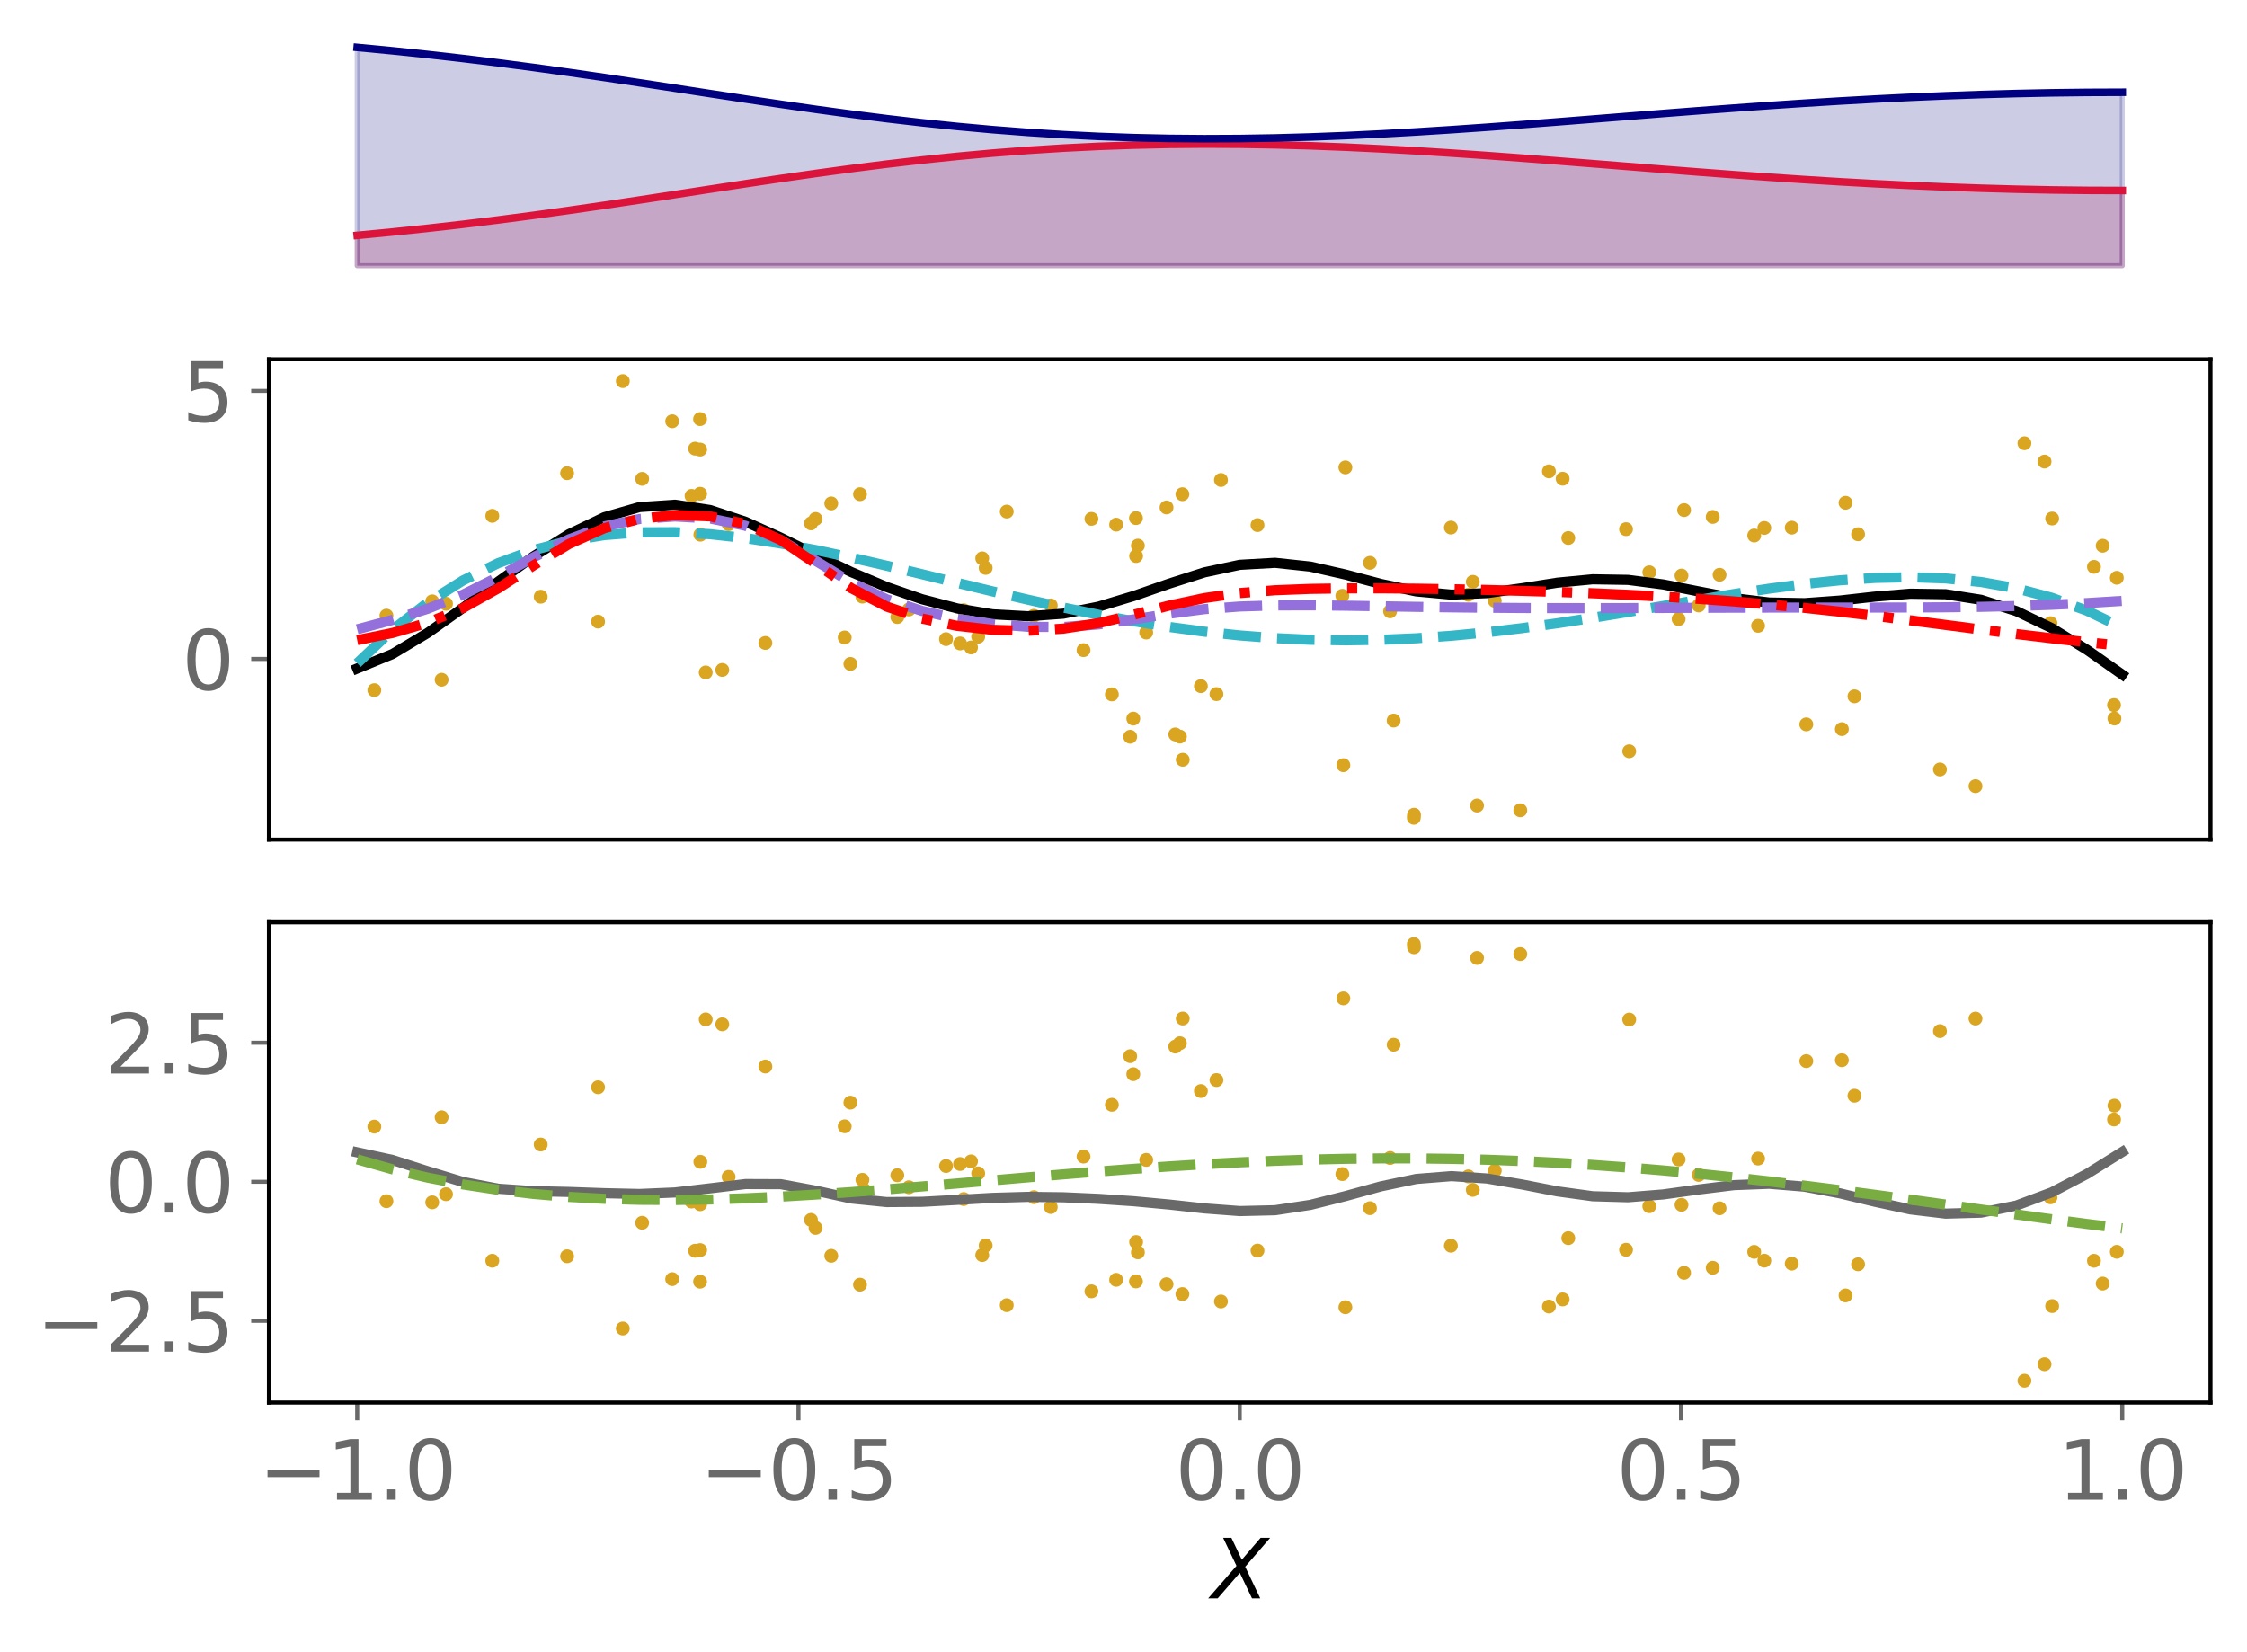 <?xml version="1.0" encoding="utf-8" standalone="no"?>
<!DOCTYPE svg PUBLIC "-//W3C//DTD SVG 1.1//EN"
  "http://www.w3.org/Graphics/SVG/1.1/DTD/svg11.dtd">
<svg xmlns:xlink="http://www.w3.org/1999/xlink" width="443.262pt" height="325.85pt" viewBox="0 0 443.262 325.85" xmlns="http://www.w3.org/2000/svg" version="1.1">
 <defs>
  <style type="text/css">*{stroke-linejoin: round; stroke-linecap: butt}</style>
 </defs>
 <g id="figure_1">
  <g id="patch_1">
   <path d="M 0 325.85 
L 443.262 325.85 
L 443.262 0 
L 0 0 
z
" style="fill: #ffffff"/>
  </g>
  <g id="axes_1">
   <g id="patch_2">
    <path d="M 53.053 54.576 
L 436.062 54.576 
L 436.062 7.2 
L 53.053 7.2 
z
" style="fill: #ffffff"/>
   </g>
   <g id="PolyCollection_1">
    <defs>
     <path id="m7edeaa9b14" d="M 70.462 -273.427 
L 70.462 -279.421 
L 77.426 -280.085 
L 84.39 -280.814 
L 91.353 -281.607 
L 98.317 -282.462 
L 105.281 -283.377 
L 112.245 -284.344 
L 119.209 -285.355 
L 126.173 -286.399 
L 133.136 -287.465 
L 140.1 -288.537 
L 147.064 -289.601 
L 154.028 -290.641 
L 160.992 -291.642 
L 167.956 -292.591 
L 174.919 -293.476 
L 181.883 -294.285 
L 188.847 -295.011 
L 195.811 -295.646 
L 202.775 -296.187 
L 209.738 -296.631 
L 216.702 -296.976 
L 223.666 -297.223 
L 230.63 -297.374 
L 237.594 -297.432 
L 244.558 -297.4 
L 251.521 -297.284 
L 258.485 -297.088 
L 265.449 -296.82 
L 272.413 -296.486 
L 279.377 -296.094 
L 286.34 -295.651 
L 293.304 -295.168 
L 300.268 -294.653 
L 307.232 -294.115 
L 314.196 -293.563 
L 321.159 -293.006 
L 328.123 -292.452 
L 335.087 -291.911 
L 342.051 -291.388 
L 349.015 -290.89 
L 355.979 -290.424 
L 362.942 -289.994 
L 369.906 -289.606 
L 376.87 -289.261 
L 383.834 -288.964 
L 390.798 -288.717 
L 397.762 -288.523 
L 404.725 -288.382 
L 411.689 -288.298 
L 418.653 -288.271 
L 418.653 -273.427 
L 418.653 -273.427 
L 411.689 -273.427 
L 404.725 -273.427 
L 397.762 -273.427 
L 390.798 -273.427 
L 383.834 -273.427 
L 376.87 -273.427 
L 369.906 -273.427 
L 362.942 -273.427 
L 355.979 -273.427 
L 349.015 -273.427 
L 342.051 -273.427 
L 335.087 -273.427 
L 328.123 -273.427 
L 321.159 -273.427 
L 314.196 -273.427 
L 307.232 -273.427 
L 300.268 -273.427 
L 293.304 -273.427 
L 286.34 -273.427 
L 279.377 -273.427 
L 272.413 -273.427 
L 265.449 -273.427 
L 258.485 -273.427 
L 251.521 -273.427 
L 244.558 -273.427 
L 237.594 -273.427 
L 230.63 -273.427 
L 223.666 -273.427 
L 216.702 -273.427 
L 209.738 -273.427 
L 202.775 -273.427 
L 195.811 -273.427 
L 188.847 -273.427 
L 181.883 -273.427 
L 174.919 -273.427 
L 167.956 -273.427 
L 160.992 -273.427 
L 154.028 -273.427 
L 147.064 -273.427 
L 140.1 -273.427 
L 133.136 -273.427 
L 126.173 -273.427 
L 119.209 -273.427 
L 112.245 -273.427 
L 105.281 -273.427 
L 98.317 -273.427 
L 91.353 -273.427 
L 84.39 -273.427 
L 77.426 -273.427 
L 70.462 -273.427 
z
" style="stroke: #dc143c; stroke-opacity: 0.2"/>
    </defs>
    <g clip-path="url(#p9a7be1d0ad)">
     <use xlink:href="#m7edeaa9b14" x="0" y="325.85" style="fill: #dc143c; fill-opacity: 0.2; stroke: #dc143c; stroke-opacity: 0.2"/>
    </g>
   </g>
   <g id="PolyCollection_2">
    <defs>
     <path id="mcbeac813a5" d="M 70.462 -273.427 
L 70.462 -316.497 
L 77.426 -315.832 
L 84.39 -315.103 
L 91.353 -314.31 
L 98.317 -313.455 
L 105.281 -312.54 
L 112.245 -311.573 
L 119.209 -310.562 
L 126.173 -309.518 
L 133.136 -308.452 
L 140.1 -307.38 
L 147.064 -306.317 
L 154.028 -305.277 
L 160.992 -304.275 
L 167.956 -303.326 
L 174.919 -302.441 
L 181.883 -301.632 
L 188.847 -300.906 
L 195.811 -300.271 
L 202.775 -299.73 
L 209.738 -299.287 
L 216.702 -298.941 
L 223.666 -298.694 
L 230.63 -298.543 
L 237.594 -298.485 
L 244.558 -298.517 
L 251.521 -298.633 
L 258.485 -298.829 
L 265.449 -299.097 
L 272.413 -299.431 
L 279.377 -299.824 
L 286.34 -300.266 
L 293.304 -300.749 
L 300.268 -301.264 
L 307.232 -301.802 
L 314.196 -302.354 
L 321.159 -302.911 
L 328.123 -303.465 
L 335.087 -304.007 
L 342.051 -304.529 
L 349.015 -305.027 
L 355.979 -305.493 
L 362.942 -305.923 
L 369.906 -306.311 
L 376.87 -306.656 
L 383.834 -306.953 
L 390.798 -307.2 
L 397.762 -307.394 
L 404.725 -307.535 
L 411.689 -307.619 
L 418.653 -307.647 
L 418.653 -273.427 
L 418.653 -273.427 
L 411.689 -273.427 
L 404.725 -273.427 
L 397.762 -273.427 
L 390.798 -273.427 
L 383.834 -273.427 
L 376.87 -273.427 
L 369.906 -273.427 
L 362.942 -273.427 
L 355.979 -273.427 
L 349.015 -273.427 
L 342.051 -273.427 
L 335.087 -273.427 
L 328.123 -273.427 
L 321.159 -273.427 
L 314.196 -273.427 
L 307.232 -273.427 
L 300.268 -273.427 
L 293.304 -273.427 
L 286.34 -273.427 
L 279.377 -273.427 
L 272.413 -273.427 
L 265.449 -273.427 
L 258.485 -273.427 
L 251.521 -273.427 
L 244.558 -273.427 
L 237.594 -273.427 
L 230.63 -273.427 
L 223.666 -273.427 
L 216.702 -273.427 
L 209.738 -273.427 
L 202.775 -273.427 
L 195.811 -273.427 
L 188.847 -273.427 
L 181.883 -273.427 
L 174.919 -273.427 
L 167.956 -273.427 
L 160.992 -273.427 
L 154.028 -273.427 
L 147.064 -273.427 
L 140.1 -273.427 
L 133.136 -273.427 
L 126.173 -273.427 
L 119.209 -273.427 
L 112.245 -273.427 
L 105.281 -273.427 
L 98.317 -273.427 
L 91.353 -273.427 
L 84.39 -273.427 
L 77.426 -273.427 
L 70.462 -273.427 
z
" style="stroke: #000080; stroke-opacity: 0.2"/>
    </defs>
    <g clip-path="url(#p9a7be1d0ad)">
     <use xlink:href="#mcbeac813a5" x="0" y="325.85" style="fill: #000080; fill-opacity: 0.2; stroke: #000080; stroke-opacity: 0.2"/>
    </g>
   </g>
   <g id="matplotlib.axis_1"/>
   <g id="matplotlib.axis_2"/>
   <g id="line2d_1">
    <path d="M 70.462 46.429 
L 77.426 45.765 
L 84.39 45.036 
L 91.353 44.243 
L 98.317 43.388 
L 105.281 42.473 
L 112.245 41.506 
L 119.209 40.495 
L 126.173 39.451 
L 133.136 38.385 
L 140.1 37.313 
L 147.064 36.249 
L 154.028 35.209 
L 160.992 34.208 
L 167.956 33.259 
L 174.919 32.374 
L 181.883 31.565 
L 188.847 30.839 
L 195.811 30.204 
L 202.775 29.663 
L 209.738 29.219 
L 216.702 28.874 
L 223.666 28.627 
L 230.63 28.476 
L 237.594 28.418 
L 244.558 28.45 
L 251.521 28.566 
L 258.485 28.762 
L 265.449 29.03 
L 272.413 29.364 
L 279.377 29.756 
L 286.34 30.199 
L 293.304 30.682 
L 300.268 31.197 
L 307.232 31.735 
L 314.196 32.287 
L 321.159 32.844 
L 328.123 33.398 
L 335.087 33.939 
L 342.051 34.462 
L 349.015 34.96 
L 355.979 35.426 
L 362.942 35.856 
L 369.906 36.244 
L 376.87 36.589 
L 383.834 36.886 
L 390.798 37.133 
L 397.762 37.327 
L 404.725 37.468 
L 411.689 37.552 
L 418.653 37.579 
" clip-path="url(#p9a7be1d0ad)" style="fill: none; stroke: #dc143c; stroke-width: 1.5; stroke-linecap: square"/>
   </g>
   <g id="line2d_2">
    <path d="M 70.462 9.353 
L 77.426 10.018 
L 84.39 10.747 
L 91.353 11.54 
L 98.317 12.395 
L 105.281 13.31 
L 112.245 14.277 
L 119.209 15.288 
L 126.173 16.332 
L 133.136 17.398 
L 140.1 18.47 
L 147.064 19.533 
L 154.028 20.573 
L 160.992 21.575 
L 167.956 22.524 
L 174.919 23.409 
L 181.883 24.218 
L 188.847 24.944 
L 195.811 25.579 
L 202.775 26.12 
L 209.738 26.563 
L 216.702 26.909 
L 223.666 27.156 
L 230.63 27.307 
L 237.594 27.365 
L 244.558 27.333 
L 251.521 27.217 
L 258.485 27.021 
L 265.449 26.753 
L 272.413 26.419 
L 279.377 26.026 
L 286.34 25.584 
L 293.304 25.101 
L 300.268 24.586 
L 307.232 24.048 
L 314.196 23.496 
L 321.159 22.939 
L 328.123 22.385 
L 335.087 21.843 
L 342.051 21.321 
L 349.015 20.823 
L 355.979 20.357 
L 362.942 19.927 
L 369.906 19.539 
L 376.87 19.194 
L 383.834 18.897 
L 390.798 18.65 
L 397.762 18.456 
L 404.725 18.315 
L 411.689 18.231 
L 418.653 18.203 
" clip-path="url(#p9a7be1d0ad)" style="fill: none; stroke: #000080; stroke-width: 1.5; stroke-linecap: square"/>
   </g>
  </g>
  <g id="axes_2">
   <g id="patch_3">
    <path d="M 53.053 165.628 
L 436.062 165.628 
L 436.062 70.876 
L 53.053 70.876 
z
" style="fill: #ffffff"/>
   </g>
   <g id="PathCollection_1">
    <defs>
     <path id="m753470f185" d="M 0 0.866 
C 0.23 0.866 0.45 0.775 0.612 0.612 
C 0.775 0.45 0.866 0.23 0.866 0 
C 0.866 -0.23 0.775 -0.45 0.612 -0.612 
C 0.45 -0.775 0.23 -0.866 0 -0.866 
C -0.23 -0.866 -0.45 -0.775 -0.612 -0.612 
C -0.775 -0.45 -0.866 -0.23 -0.866 0 
C -0.866 0.23 -0.775 0.45 -0.612 0.612 
C -0.45 0.775 -0.23 0.866 0 0.866 
z
" style="stroke: #daa520"/>
    </defs>
    <g clip-path="url(#pb8976c49e9)">
     <use xlink:href="#m753470f185" x="166.633" y="125.748" style="fill: #daa520; stroke: #daa520"/>
     <use xlink:href="#m753470f185" x="193.764" y="110.142" style="fill: #daa520; stroke: #daa520"/>
     <use xlink:href="#m753470f185" x="231.839" y="144.874" style="fill: #daa520; stroke: #daa520"/>
     <use xlink:href="#m753470f185" x="403.326" y="91.057" style="fill: #daa520; stroke: #daa520"/>
     <use xlink:href="#m753470f185" x="223.562" y="141.75" style="fill: #daa520; stroke: #daa520"/>
     <use xlink:href="#m753470f185" x="97.111" y="101.76" style="fill: #daa520; stroke: #daa520"/>
     <use xlink:href="#m753470f185" x="363.34" y="143.832" style="fill: #daa520; stroke: #daa520"/>
     <use xlink:href="#m753470f185" x="265.399" y="92.203" style="fill: #daa520; stroke: #daa520"/>
     <use xlink:href="#m753470f185" x="233.247" y="97.494" style="fill: #daa520; stroke: #daa520"/>
     <use xlink:href="#m753470f185" x="308.259" y="94.438" style="fill: #daa520; stroke: #daa520"/>
     <use xlink:href="#m753470f185" x="224.469" y="107.636" style="fill: #daa520; stroke: #daa520"/>
     <use xlink:href="#m753470f185" x="417.113" y="141.732" style="fill: #daa520; stroke: #daa520"/>
     <use xlink:href="#m753470f185" x="203.939" y="121.477" style="fill: #daa520; stroke: #daa520"/>
     <use xlink:href="#m753470f185" x="232.753" y="145.305" style="fill: #daa520; stroke: #daa520"/>
     <use xlink:href="#m753470f185" x="194.442" y="112.031" style="fill: #daa520; stroke: #daa520"/>
     <use xlink:href="#m753470f185" x="305.553" y="92.988" style="fill: #daa520; stroke: #daa520"/>
     <use xlink:href="#m753470f185" x="331.704" y="113.538" style="fill: #daa520; stroke: #daa520"/>
     <use xlink:href="#m753470f185" x="106.663" y="117.711" style="fill: #daa520; stroke: #daa520"/>
     <use xlink:href="#m753470f185" x="389.702" y="155.082" style="fill: #daa520; stroke: #daa520"/>
     <use xlink:href="#m753470f185" x="87.981" y="119.105" style="fill: #daa520; stroke: #daa520"/>
     <use xlink:href="#m753470f185" x="167.754" y="130.968" style="fill: #daa520; stroke: #daa520"/>
     <use xlink:href="#m753470f185" x="207.286" y="119.428" style="fill: #daa520; stroke: #daa520"/>
     <use xlink:href="#m753470f185" x="299.906" y="159.843" style="fill: #daa520; stroke: #daa520"/>
     <use xlink:href="#m753470f185" x="348.041" y="104.148" style="fill: #daa520; stroke: #daa520"/>
     <use xlink:href="#m753470f185" x="404.827" y="102.289" style="fill: #daa520; stroke: #daa520"/>
     <use xlink:href="#m753470f185" x="85.261" y="118.619" style="fill: #daa520; stroke: #daa520"/>
     <use xlink:href="#m753470f185" x="213.744" y="128.252" style="fill: #daa520; stroke: #daa520"/>
     <use xlink:href="#m753470f185" x="265" y="150.945" style="fill: #daa520; stroke: #daa520"/>
     <use xlink:href="#m753470f185" x="264.801" y="117.529" style="fill: #daa520; stroke: #daa520"/>
     <use xlink:href="#m753470f185" x="138.119" y="88.686" style="fill: #daa520; stroke: #daa520"/>
     <use xlink:href="#m753470f185" x="76.231" y="121.447" style="fill: #daa520; stroke: #daa520"/>
     <use xlink:href="#m753470f185" x="236.896" y="135.353" style="fill: #daa520; stroke: #daa520"/>
     <use xlink:href="#m753470f185" x="137.118" y="88.504" style="fill: #daa520; stroke: #daa520"/>
     <use xlink:href="#m753470f185" x="353.447" y="104.09" style="fill: #daa520; stroke: #daa520"/>
     <use xlink:href="#m753470f185" x="142.481" y="132.157" style="fill: #daa520; stroke: #daa520"/>
     <use xlink:href="#m753470f185" x="364.061" y="99.183" style="fill: #daa520; stroke: #daa520"/>
     <use xlink:href="#m753470f185" x="294.87" y="118.522" style="fill: #daa520; stroke: #daa520"/>
     <use xlink:href="#m753470f185" x="286.215" y="104.073" style="fill: #daa520; stroke: #daa520"/>
     <use xlink:href="#m753470f185" x="138.118" y="97.408" style="fill: #daa520; stroke: #daa520"/>
     <use xlink:href="#m753470f185" x="138.101" y="82.676" style="fill: #daa520; stroke: #daa520"/>
     <use xlink:href="#m753470f185" x="278.897" y="161.321" style="fill: #daa520; stroke: #daa520"/>
     <use xlink:href="#m753470f185" x="139.216" y="132.649" style="fill: #daa520; stroke: #daa520"/>
     <use xlink:href="#m753470f185" x="248.06" y="103.585" style="fill: #daa520; stroke: #daa520"/>
     <use xlink:href="#m753470f185" x="169.65" y="97.487" style="fill: #daa520; stroke: #daa520"/>
     <use xlink:href="#m753470f185" x="399.356" y="87.439" style="fill: #daa520; stroke: #daa520"/>
     <use xlink:href="#m753470f185" x="215.305" y="102.356" style="fill: #daa520; stroke: #daa520"/>
     <use xlink:href="#m753470f185" x="163.979" y="99.31" style="fill: #daa520; stroke: #daa520"/>
     <use xlink:href="#m753470f185" x="365.824" y="137.364" style="fill: #daa520; stroke: #daa520"/>
     <use xlink:href="#m753470f185" x="417.583" y="113.978" style="fill: #daa520; stroke: #daa520"/>
     <use xlink:href="#m753470f185" x="87.113" y="134.091" style="fill: #daa520; stroke: #daa520"/>
     <use xlink:href="#m753470f185" x="320.762" y="104.386" style="fill: #daa520; stroke: #daa520"/>
     <use xlink:href="#m753470f185" x="177.011" y="121.725" style="fill: #daa520; stroke: #daa520"/>
     <use xlink:href="#m753470f185" x="150.984" y="126.836" style="fill: #daa520; stroke: #daa520"/>
     <use xlink:href="#m753470f185" x="132.601" y="83.104" style="fill: #daa520; stroke: #daa520"/>
     <use xlink:href="#m753470f185" x="291.373" y="158.903" style="fill: #daa520; stroke: #daa520"/>
     <use xlink:href="#m753470f185" x="220.179" y="103.499" style="fill: #daa520; stroke: #daa520"/>
     <use xlink:href="#m753470f185" x="226.111" y="124.781" style="fill: #daa520; stroke: #daa520"/>
     <use xlink:href="#m753470f185" x="270.245" y="111.033" style="fill: #daa520; stroke: #daa520"/>
     <use xlink:href="#m753470f185" x="417.031" y="139.085" style="fill: #daa520; stroke: #daa520"/>
     <use xlink:href="#m753470f185" x="111.868" y="93.347" style="fill: #daa520; stroke: #daa520"/>
     <use xlink:href="#m753470f185" x="191.554" y="127.722" style="fill: #daa520; stroke: #daa520"/>
     <use xlink:href="#m753470f185" x="136.419" y="97.826" style="fill: #daa520; stroke: #daa520"/>
     <use xlink:href="#m753470f185" x="335.096" y="119.437" style="fill: #daa520; stroke: #daa520"/>
     <use xlink:href="#m753470f185" x="198.6" y="100.921" style="fill: #daa520; stroke: #daa520"/>
     <use xlink:href="#m753470f185" x="366.538" y="105.397" style="fill: #daa520; stroke: #daa520"/>
     <use xlink:href="#m753470f185" x="230.119" y="100.104" style="fill: #daa520; stroke: #daa520"/>
     <use xlink:href="#m753470f185" x="179.306" y="120.229" style="fill: #daa520; stroke: #daa520"/>
     <use xlink:href="#m753470f185" x="170.516" y="115.979" style="fill: #daa520; stroke: #daa520"/>
     <use xlink:href="#m753470f185" x="192.966" y="125.6" style="fill: #daa520; stroke: #daa520"/>
     <use xlink:href="#m753470f185" x="159.977" y="103.246" style="fill: #daa520; stroke: #daa520"/>
     <use xlink:href="#m753470f185" x="233.313" y="149.876" style="fill: #daa520; stroke: #daa520"/>
     <use xlink:href="#m753470f185" x="414.788" y="107.659" style="fill: #daa520; stroke: #daa520"/>
     <use xlink:href="#m753470f185" x="289.645" y="117.322" style="fill: #daa520; stroke: #daa520"/>
     <use xlink:href="#m753470f185" x="290.537" y="114.777" style="fill: #daa520; stroke: #daa520"/>
     <use xlink:href="#m753470f185" x="337.862" y="101.974" style="fill: #daa520; stroke: #daa520"/>
     <use xlink:href="#m753470f185" x="239.967" y="136.925" style="fill: #daa520; stroke: #daa520"/>
     <use xlink:href="#m753470f185" x="126.675" y="94.462" style="fill: #daa520; stroke: #daa520"/>
     <use xlink:href="#m753470f185" x="138.157" y="105.476" style="fill: #daa520; stroke: #daa520"/>
     <use xlink:href="#m753470f185" x="413.073" y="111.819" style="fill: #daa520; stroke: #daa520"/>
     <use xlink:href="#m753470f185" x="170.127" y="117.694" style="fill: #daa520; stroke: #daa520"/>
     <use xlink:href="#m753470f185" x="219.334" y="136.982" style="fill: #daa520; stroke: #daa520"/>
     <use xlink:href="#m753470f185" x="186.62" y="126.08" style="fill: #daa520; stroke: #daa520"/>
     <use xlink:href="#m753470f185" x="189.391" y="126.932" style="fill: #daa520; stroke: #daa520"/>
     <use xlink:href="#m753470f185" x="356.327" y="142.893" style="fill: #daa520; stroke: #daa520"/>
     <use xlink:href="#m753470f185" x="190.109" y="120.369" style="fill: #daa520; stroke: #daa520"/>
     <use xlink:href="#m753470f185" x="122.858" y="75.183" style="fill: #daa520; stroke: #daa520"/>
     <use xlink:href="#m753470f185" x="404.503" y="122.937" style="fill: #daa520; stroke: #daa520"/>
     <use xlink:href="#m753470f185" x="274.92" y="142.14" style="fill: #daa520; stroke: #daa520"/>
     <use xlink:href="#m753470f185" x="160.878" y="102.37" style="fill: #daa520; stroke: #daa520"/>
     <use xlink:href="#m753470f185" x="332.213" y="100.627" style="fill: #daa520; stroke: #daa520"/>
     <use xlink:href="#m753470f185" x="222.949" y="145.337" style="fill: #daa520; stroke: #daa520"/>
     <use xlink:href="#m753470f185" x="309.372" y="106.127" style="fill: #daa520; stroke: #daa520"/>
     <use xlink:href="#m753470f185" x="224.088" y="102.205" style="fill: #daa520; stroke: #daa520"/>
     <use xlink:href="#m753470f185" x="117.979" y="122.625" style="fill: #daa520; stroke: #daa520"/>
     <use xlink:href="#m753470f185" x="278.939" y="160.717" style="fill: #daa520; stroke: #daa520"/>
     <use xlink:href="#m753470f185" x="346.046" y="105.642" style="fill: #daa520; stroke: #daa520"/>
     <use xlink:href="#m753470f185" x="240.855" y="94.689" style="fill: #daa520; stroke: #daa520"/>
     <use xlink:href="#m753470f185" x="339.212" y="113.385" style="fill: #daa520; stroke: #daa520"/>
     <use xlink:href="#m753470f185" x="331.136" y="122.12" style="fill: #daa520; stroke: #daa520"/>
     <use xlink:href="#m753470f185" x="73.844" y="136.143" style="fill: #daa520; stroke: #daa520"/>
     <use xlink:href="#m753470f185" x="321.391" y="148.196" style="fill: #daa520; stroke: #daa520"/>
     <use xlink:href="#m753470f185" x="274.219" y="120.599" style="fill: #daa520; stroke: #daa520"/>
     <use xlink:href="#m753470f185" x="325.352" y="112.895" style="fill: #daa520; stroke: #daa520"/>
     <use xlink:href="#m753470f185" x="346.811" y="123.452" style="fill: #daa520; stroke: #daa520"/>
     <use xlink:href="#m753470f185" x="382.69" y="151.785" style="fill: #daa520; stroke: #daa520"/>
     <use xlink:href="#m753470f185" x="224.118" y="109.689" style="fill: #daa520; stroke: #daa520"/>
     <use xlink:href="#m753470f185" x="143.73" y="103.399" style="fill: #daa520; stroke: #daa520"/>
    </g>
   </g>
   <g id="matplotlib.axis_3"/>
   <g id="matplotlib.axis_4">
    <g id="ytick_1">
     <g id="line2d_3">
      <defs>
       <path id="m55b1f7bba5" d="M 0 0 
L -3.5 0 
" style="stroke: #696969; stroke-width: 0.8"/>
      </defs>
      <g>
       <use xlink:href="#m55b1f7bba5" x="53.053" y="129.99" style="fill: #696969; stroke: #696969; stroke-width: 0.8"/>
      </g>
     </g>
     <g id="text_1">
      <!-- 0 -->
      <g style="fill: #696969" transform="translate(35.873 136.069) scale(0.16 -0.16)">
       <defs>
        <path id="DejaVuSans-30" d="M 2034 4250 
Q 1547 4250 1301 3770 
Q 1056 3291 1056 2328 
Q 1056 1369 1301 889 
Q 1547 409 2034 409 
Q 2525 409 2770 889 
Q 3016 1369 3016 2328 
Q 3016 3291 2770 3770 
Q 2525 4250 2034 4250 
z
M 2034 4750 
Q 2819 4750 3233 4129 
Q 3647 3509 3647 2328 
Q 3647 1150 3233 529 
Q 2819 -91 2034 -91 
Q 1250 -91 836 529 
Q 422 1150 422 2328 
Q 422 3509 836 4129 
Q 1250 4750 2034 4750 
z
" transform="scale(0.016)"/>
       </defs>
       <use xlink:href="#DejaVuSans-30"/>
      </g>
     </g>
    </g>
    <g id="ytick_2">
     <g id="line2d_4">
      <g>
       <use xlink:href="#m55b1f7bba5" x="53.053" y="77.111" style="fill: #696969; stroke: #696969; stroke-width: 0.8"/>
      </g>
     </g>
     <g id="text_2">
      <!-- 5 -->
      <g style="fill: #696969" transform="translate(35.873 83.19) scale(0.16 -0.16)">
       <defs>
        <path id="DejaVuSans-35" d="M 691 4666 
L 3169 4666 
L 3169 4134 
L 1269 4134 
L 1269 2991 
Q 1406 3038 1543 3061 
Q 1681 3084 1819 3084 
Q 2600 3084 3056 2656 
Q 3513 2228 3513 1497 
Q 3513 744 3044 326 
Q 2575 -91 1722 -91 
Q 1428 -91 1123 -41 
Q 819 9 494 109 
L 494 744 
Q 775 591 1075 516 
Q 1375 441 1709 441 
Q 2250 441 2565 725 
Q 2881 1009 2881 1497 
Q 2881 1984 2565 2268 
Q 2250 2553 1709 2553 
Q 1456 2553 1204 2497 
Q 953 2441 691 2322 
L 691 4666 
z
" transform="scale(0.016)"/>
       </defs>
       <use xlink:href="#DejaVuSans-35"/>
      </g>
     </g>
    </g>
   </g>
   <g id="line2d_5">
    <path d="M 70.462 131.873 
L 77.426 129.014 
L 84.39 124.84 
L 91.353 119.9 
L 98.317 114.713 
L 105.281 109.734 
L 112.245 105.378 
L 119.209 102.032 
L 126.173 100.028 
L 133.136 99.562 
L 140.1 100.616 
L 147.064 102.932 
L 154.028 106.07 
L 160.992 109.524 
L 167.956 112.862 
L 174.919 115.802 
L 181.883 118.21 
L 188.847 120.027 
L 195.811 121.182 
L 202.775 121.564 
L 209.738 121.063 
L 216.702 119.67 
L 223.666 117.565 
L 230.63 115.135 
L 237.594 112.911 
L 244.558 111.422 
L 251.521 111.026 
L 258.485 111.769 
L 265.449 113.348 
L 272.413 115.192 
L 279.377 116.664 
L 286.34 117.305 
L 293.304 117.003 
L 300.268 116.036 
L 307.232 114.941 
L 314.196 114.275 
L 321.159 114.392 
L 328.123 115.296 
L 335.087 116.667 
L 342.051 118.006 
L 349.015 118.854 
L 355.979 118.981 
L 362.942 118.474 
L 369.906 117.689 
L 376.87 117.117 
L 383.834 117.221 
L 390.798 118.32 
L 397.762 120.554 
L 404.725 123.899 
L 411.689 128.181 
L 418.653 133.071 
" clip-path="url(#pb8976c49e9)" style="fill: none; stroke: #000000; stroke-width: 2; stroke-linecap: square"/>
   </g>
   <g id="line2d_6">
    <path d="M 70.462 130.833 
L 77.426 124.273 
L 84.39 118.861 
L 91.353 114.496 
L 98.317 111.076 
L 105.281 108.508 
L 112.245 106.699 
L 119.209 105.564 
L 126.173 105.018 
L 133.136 104.984 
L 140.1 105.385 
L 147.064 106.152 
L 154.028 107.218 
L 160.992 108.52 
L 167.956 109.999 
L 174.919 111.601 
L 181.883 113.277 
L 188.847 114.979 
L 195.811 116.666 
L 202.775 118.298 
L 209.738 119.844 
L 216.702 121.271 
L 223.666 122.556 
L 230.63 123.675 
L 237.594 124.611 
L 244.558 125.351 
L 251.521 125.885 
L 258.485 126.207 
L 265.449 126.317 
L 272.413 126.217 
L 279.377 125.913 
L 286.34 125.417 
L 293.304 124.744 
L 300.268 123.913 
L 307.232 122.946 
L 314.196 121.872 
L 321.159 120.721 
L 328.123 119.529 
L 335.087 118.336 
L 342.051 117.184 
L 349.015 116.121 
L 355.979 115.2 
L 362.942 114.476 
L 369.906 114.009 
L 376.87 113.863 
L 383.834 114.106 
L 390.798 114.809 
L 397.762 116.051 
L 404.725 117.909 
L 411.689 120.47 
L 418.653 123.821 
" clip-path="url(#pb8976c49e9)" style="fill: none; stroke-dasharray: 7.4,3.2; stroke-dashoffset: 0; stroke: #34b6c6; stroke-width: 2"/>
   </g>
   <g id="line2d_7">
    <path d="M 70.462 124.143 
L 77.426 122.293 
L 84.39 120.085 
L 91.353 117.29 
L 98.317 113.801 
L 105.281 109.922 
L 112.245 106.393 
L 119.209 103.839 
L 126.173 102.384 
L 133.136 101.888 
L 140.1 102.281 
L 147.064 103.728 
L 154.028 106.566 
L 160.992 110.687 
L 167.956 114.928 
L 174.919 118.222 
L 181.883 120.514 
L 188.847 122.08 
L 195.811 123.103 
L 202.775 123.649 
L 209.738 123.693 
L 216.702 123.18 
L 223.666 122.195 
L 230.63 121.065 
L 237.594 120.165 
L 244.558 119.641 
L 251.521 119.429 
L 258.485 119.407 
L 265.449 119.482 
L 272.413 119.593 
L 279.377 119.707 
L 286.34 119.808 
L 293.304 119.885 
L 300.268 119.937 
L 307.232 119.963 
L 314.196 119.967 
L 321.159 119.954 
L 328.123 119.929 
L 335.087 119.9 
L 342.051 119.874 
L 349.015 119.856 
L 355.979 119.848 
L 362.942 119.848 
L 369.906 119.849 
L 376.87 119.837 
L 383.834 119.796 
L 390.798 119.705 
L 397.762 119.546 
L 404.725 119.303 
L 411.689 118.967 
L 418.653 118.534 
" clip-path="url(#pb8976c49e9)" style="fill: none; stroke-dasharray: 7.4,3.2; stroke-dashoffset: 0; stroke: #9370db; stroke-width: 2"/>
   </g>
   <g id="line2d_8">
    <path d="M 70.462 126.277 
L 77.426 124.867 
L 84.39 122.844 
L 91.353 119.941 
L 98.317 116.036 
L 105.281 111.518 
L 112.245 107.312 
L 119.209 104.201 
L 126.173 102.351 
L 133.136 101.597 
L 140.1 101.865 
L 147.064 103.368 
L 154.028 106.532 
L 160.992 111.234 
L 167.956 116.047 
L 174.919 119.662 
L 181.883 122.021 
L 188.847 123.47 
L 195.811 124.245 
L 202.775 124.434 
L 209.738 124.012 
L 216.702 122.92 
L 223.666 121.266 
L 230.63 119.462 
L 237.594 117.976 
L 244.558 116.992 
L 251.521 116.437 
L 258.485 116.165 
L 265.449 116.064 
L 272.413 116.064 
L 279.377 116.126 
L 286.34 116.233 
L 293.304 116.377 
L 300.268 116.555 
L 307.232 116.771 
L 314.196 117.029 
L 321.159 117.336 
L 328.123 117.702 
L 335.087 118.136 
L 342.051 118.645 
L 349.015 119.237 
L 355.979 119.912 
L 362.942 120.669 
L 369.906 121.495 
L 376.87 122.374 
L 383.834 123.281 
L 390.798 124.19 
L 397.762 125.075 
L 404.725 125.915 
L 411.689 126.693 
L 418.653 127.399 
" clip-path="url(#pb8976c49e9)" style="fill: none; stroke-dasharray: 12.8,3.2,2,3.2; stroke-dashoffset: 0; stroke: #ff0000; stroke-width: 2"/>
   </g>
   <g id="patch_4">
    <path d="M 53.053 165.628 
L 53.053 70.876 
" style="fill: none; stroke: #000000; stroke-width: 0.8; stroke-linejoin: miter; stroke-linecap: square"/>
   </g>
   <g id="patch_5">
    <path d="M 436.062 165.628 
L 436.062 70.876 
" style="fill: none; stroke: #000000; stroke-width: 0.8; stroke-linejoin: miter; stroke-linecap: square"/>
   </g>
   <g id="patch_6">
    <path d="M 53.053 165.628 
L 436.062 165.628 
" style="fill: none; stroke: #000000; stroke-width: 0.8; stroke-linejoin: miter; stroke-linecap: square"/>
   </g>
   <g id="patch_7">
    <path d="M 53.053 70.876 
L 436.062 70.876 
" style="fill: none; stroke: #000000; stroke-width: 0.8; stroke-linejoin: miter; stroke-linecap: square"/>
   </g>
  </g>
  <g id="axes_3">
   <g id="patch_8">
    <path d="M 53.053 276.68 
L 436.062 276.68 
L 436.062 181.927 
L 53.053 181.927 
z
" style="fill: #ffffff"/>
   </g>
   <g id="PathCollection_2">
    <g clip-path="url(#pff2259f1d2)">
     <use xlink:href="#m753470f185" x="166.633" y="222.186" style="fill: #daa520; stroke: #daa520"/>
     <use xlink:href="#m753470f185" x="193.764" y="247.583" style="fill: #daa520; stroke: #daa520"/>
     <use xlink:href="#m753470f185" x="231.839" y="206.462" style="fill: #daa520; stroke: #daa520"/>
     <use xlink:href="#m753470f185" x="403.326" y="269.116" style="fill: #daa520; stroke: #daa520"/>
     <use xlink:href="#m753470f185" x="223.562" y="211.903" style="fill: #daa520; stroke: #daa520"/>
     <use xlink:href="#m753470f185" x="97.111" y="248.703" style="fill: #daa520; stroke: #daa520"/>
     <use xlink:href="#m753470f185" x="363.34" y="209.143" style="fill: #daa520; stroke: #daa520"/>
     <use xlink:href="#m753470f185" x="265.399" y="257.879" style="fill: #daa520; stroke: #daa520"/>
     <use xlink:href="#m753470f185" x="233.247" y="255.279" style="fill: #daa520; stroke: #daa520"/>
     <use xlink:href="#m753470f185" x="308.259" y="256.33" style="fill: #daa520; stroke: #daa520"/>
     <use xlink:href="#m753470f185" x="224.469" y="247.046" style="fill: #daa520; stroke: #daa520"/>
     <use xlink:href="#m753470f185" x="417.113" y="218.101" style="fill: #daa520; stroke: #daa520"/>
     <use xlink:href="#m753470f185" x="203.939" y="236.166" style="fill: #daa520; stroke: #daa520"/>
     <use xlink:href="#m753470f185" x="232.753" y="205.795" style="fill: #daa520; stroke: #daa520"/>
     <use xlink:href="#m753470f185" x="194.442" y="245.686" style="fill: #daa520; stroke: #daa520"/>
     <use xlink:href="#m753470f185" x="305.553" y="257.739" style="fill: #daa520; stroke: #daa520"/>
     <use xlink:href="#m753470f185" x="331.704" y="237.667" style="fill: #daa520; stroke: #daa520"/>
     <use xlink:href="#m753470f185" x="106.663" y="225.775" style="fill: #daa520; stroke: #daa520"/>
     <use xlink:href="#m753470f185" x="389.702" y="200.931" style="fill: #daa520; stroke: #daa520"/>
     <use xlink:href="#m753470f185" x="87.981" y="235.58" style="fill: #daa520; stroke: #daa520"/>
     <use xlink:href="#m753470f185" x="167.754" y="217.515" style="fill: #daa520; stroke: #daa520"/>
     <use xlink:href="#m753470f185" x="207.286" y="238.112" style="fill: #daa520; stroke: #daa520"/>
     <use xlink:href="#m753470f185" x="299.906" y="188.208" style="fill: #daa520; stroke: #daa520"/>
     <use xlink:href="#m753470f185" x="348.041" y="248.687" style="fill: #daa520; stroke: #daa520"/>
     <use xlink:href="#m753470f185" x="404.827" y="257.646" style="fill: #daa520; stroke: #daa520"/>
     <use xlink:href="#m753470f185" x="85.261" y="237.186" style="fill: #daa520; stroke: #daa520"/>
     <use xlink:href="#m753470f185" x="213.744" y="228.16" style="fill: #daa520; stroke: #daa520"/>
     <use xlink:href="#m753470f185" x="265" y="196.943" style="fill: #daa520; stroke: #daa520"/>
     <use xlink:href="#m753470f185" x="264.801" y="231.61" style="fill: #daa520; stroke: #daa520"/>
     <use xlink:href="#m753470f185" x="138.119" y="246.603" style="fill: #daa520; stroke: #daa520"/>
     <use xlink:href="#m753470f185" x="76.231" y="236.961" style="fill: #daa520; stroke: #daa520"/>
     <use xlink:href="#m753470f185" x="236.896" y="215.229" style="fill: #daa520; stroke: #daa520"/>
     <use xlink:href="#m753470f185" x="137.118" y="246.73" style="fill: #daa520; stroke: #daa520"/>
     <use xlink:href="#m753470f185" x="353.447" y="249.274" style="fill: #daa520; stroke: #daa520"/>
     <use xlink:href="#m753470f185" x="142.481" y="202.068" style="fill: #daa520; stroke: #daa520"/>
     <use xlink:href="#m753470f185" x="364.061" y="255.547" style="fill: #daa520; stroke: #daa520"/>
     <use xlink:href="#m753470f185" x="294.87" y="230.938" style="fill: #daa520; stroke: #daa520"/>
     <use xlink:href="#m753470f185" x="286.215" y="245.738" style="fill: #daa520; stroke: #daa520"/>
     <use xlink:href="#m753470f185" x="138.118" y="237.555" style="fill: #daa520; stroke: #daa520"/>
     <use xlink:href="#m753470f185" x="138.101" y="252.837" style="fill: #daa520; stroke: #daa520"/>
     <use xlink:href="#m753470f185" x="278.897" y="186.234" style="fill: #daa520; stroke: #daa520"/>
     <use xlink:href="#m753470f185" x="139.216" y="201.092" style="fill: #daa520; stroke: #daa520"/>
     <use xlink:href="#m753470f185" x="248.06" y="246.698" style="fill: #daa520; stroke: #daa520"/>
     <use xlink:href="#m753470f185" x="169.65" y="253.426" style="fill: #daa520; stroke: #daa520"/>
     <use xlink:href="#m753470f185" x="399.356" y="272.373" style="fill: #daa520; stroke: #daa520"/>
     <use xlink:href="#m753470f185" x="215.305" y="254.74" style="fill: #daa520; stroke: #daa520"/>
     <use xlink:href="#m753470f185" x="163.979" y="247.732" style="fill: #daa520; stroke: #daa520"/>
     <use xlink:href="#m753470f185" x="365.824" y="216.153" style="fill: #daa520; stroke: #daa520"/>
     <use xlink:href="#m753470f185" x="417.583" y="246.94" style="fill: #daa520; stroke: #daa520"/>
     <use xlink:href="#m753470f185" x="87.113" y="220.402" style="fill: #daa520; stroke: #daa520"/>
     <use xlink:href="#m753470f185" x="320.762" y="246.54" style="fill: #daa520; stroke: #daa520"/>
     <use xlink:href="#m753470f185" x="177.011" y="231.84" style="fill: #daa520; stroke: #daa520"/>
     <use xlink:href="#m753470f185" x="150.984" y="210.394" style="fill: #daa520; stroke: #daa520"/>
     <use xlink:href="#m753470f185" x="132.601" y="252.332" style="fill: #daa520; stroke: #daa520"/>
     <use xlink:href="#m753470f185" x="291.373" y="188.964" style="fill: #daa520; stroke: #daa520"/>
     <use xlink:href="#m753470f185" x="220.179" y="252.468" style="fill: #daa520; stroke: #daa520"/>
     <use xlink:href="#m753470f185" x="226.111" y="228.812" style="fill: #daa520; stroke: #daa520"/>
     <use xlink:href="#m753470f185" x="270.245" y="238.335" style="fill: #daa520; stroke: #daa520"/>
     <use xlink:href="#m753470f185" x="417.031" y="220.839" style="fill: #daa520; stroke: #daa520"/>
     <use xlink:href="#m753470f185" x="111.868" y="247.823" style="fill: #daa520; stroke: #daa520"/>
     <use xlink:href="#m753470f185" x="191.554" y="229.102" style="fill: #daa520; stroke: #daa520"/>
     <use xlink:href="#m753470f185" x="136.419" y="237.03" style="fill: #daa520; stroke: #daa520"/>
     <use xlink:href="#m753470f185" x="335.096" y="231.776" style="fill: #daa520; stroke: #daa520"/>
     <use xlink:href="#m753470f185" x="198.6" y="257.472" style="fill: #daa520; stroke: #daa520"/>
     <use xlink:href="#m753470f185" x="366.538" y="249.402" style="fill: #daa520; stroke: #daa520"/>
     <use xlink:href="#m753470f185" x="230.119" y="253.338" style="fill: #daa520; stroke: #daa520"/>
     <use xlink:href="#m753470f185" x="179.306" y="234.207" style="fill: #daa520; stroke: #daa520"/>
     <use xlink:href="#m753470f185" x="170.516" y="234.744" style="fill: #daa520; stroke: #daa520"/>
     <use xlink:href="#m753470f185" x="192.966" y="231.466" style="fill: #daa520; stroke: #daa520"/>
     <use xlink:href="#m753470f185" x="159.977" y="240.648" style="fill: #daa520; stroke: #daa520"/>
     <use xlink:href="#m753470f185" x="233.313" y="200.923" style="fill: #daa520; stroke: #daa520"/>
     <use xlink:href="#m753470f185" x="414.788" y="253.206" style="fill: #daa520; stroke: #daa520"/>
     <use xlink:href="#m753470f185" x="289.645" y="232.062" style="fill: #daa520; stroke: #daa520"/>
     <use xlink:href="#m753470f185" x="290.537" y="234.722" style="fill: #daa520; stroke: #daa520"/>
     <use xlink:href="#m753470f185" x="337.862" y="250.092" style="fill: #daa520; stroke: #daa520"/>
     <use xlink:href="#m753470f185" x="239.967" y="213.062" style="fill: #daa520; stroke: #daa520"/>
     <use xlink:href="#m753470f185" x="126.675" y="241.216" style="fill: #daa520; stroke: #daa520"/>
     <use xlink:href="#m753470f185" x="138.157" y="229.188" style="fill: #daa520; stroke: #daa520"/>
     <use xlink:href="#m753470f185" x="413.073" y="248.706" style="fill: #daa520; stroke: #daa520"/>
     <use xlink:href="#m753470f185" x="170.127" y="232.742" style="fill: #daa520; stroke: #daa520"/>
     <use xlink:href="#m753470f185" x="219.334" y="217.94" style="fill: #daa520; stroke: #daa520"/>
     <use xlink:href="#m753470f185" x="186.62" y="230.021" style="fill: #daa520; stroke: #daa520"/>
     <use xlink:href="#m753470f185" x="189.391" y="229.619" style="fill: #daa520; stroke: #daa520"/>
     <use xlink:href="#m753470f185" x="356.327" y="209.322" style="fill: #daa520; stroke: #daa520"/>
     <use xlink:href="#m753470f185" x="190.109" y="236.535" style="fill: #daa520; stroke: #daa520"/>
     <use xlink:href="#m753470f185" x="122.858" y="262.068" style="fill: #daa520; stroke: #daa520"/>
     <use xlink:href="#m753470f185" x="404.503" y="236.187" style="fill: #daa520; stroke: #daa520"/>
     <use xlink:href="#m753470f185" x="274.92" y="206.091" style="fill: #daa520; stroke: #daa520"/>
     <use xlink:href="#m753470f185" x="160.878" y="242.234" style="fill: #daa520; stroke: #daa520"/>
     <use xlink:href="#m753470f185" x="332.213" y="251.094" style="fill: #daa520; stroke: #daa520"/>
     <use xlink:href="#m753470f185" x="222.949" y="208.347" style="fill: #daa520; stroke: #daa520"/>
     <use xlink:href="#m753470f185" x="309.372" y="244.244" style="fill: #daa520; stroke: #daa520"/>
     <use xlink:href="#m753470f185" x="224.088" y="252.784" style="fill: #daa520; stroke: #daa520"/>
     <use xlink:href="#m753470f185" x="117.979" y="214.485" style="fill: #daa520; stroke: #daa520"/>
     <use xlink:href="#m753470f185" x="278.939" y="186.862" style="fill: #daa520; stroke: #daa520"/>
     <use xlink:href="#m753470f185" x="346.046" y="246.956" style="fill: #daa520; stroke: #daa520"/>
     <use xlink:href="#m753470f185" x="240.855" y="256.741" style="fill: #daa520; stroke: #daa520"/>
     <use xlink:href="#m753470f185" x="339.212" y="238.357" style="fill: #daa520; stroke: #daa520"/>
     <use xlink:href="#m753470f185" x="331.136" y="228.728" style="fill: #daa520; stroke: #daa520"/>
     <use xlink:href="#m753470f185" x="73.844" y="222.243" style="fill: #daa520; stroke: #daa520"/>
     <use xlink:href="#m753470f185" x="321.391" y="201.123" style="fill: #daa520; stroke: #daa520"/>
     <use xlink:href="#m753470f185" x="274.219" y="228.432" style="fill: #daa520; stroke: #daa520"/>
     <use xlink:href="#m753470f185" x="325.352" y="237.953" style="fill: #daa520; stroke: #daa520"/>
     <use xlink:href="#m753470f185" x="346.811" y="228.549" style="fill: #daa520; stroke: #daa520"/>
     <use xlink:href="#m753470f185" x="382.69" y="203.4" style="fill: #daa520; stroke: #daa520"/>
     <use xlink:href="#m753470f185" x="224.118" y="245.012" style="fill: #daa520; stroke: #daa520"/>
     <use xlink:href="#m753470f185" x="143.73" y="232.159" style="fill: #daa520; stroke: #daa520"/>
    </g>
   </g>
   <g id="matplotlib.axis_5">
    <g id="xtick_1">
     <g id="line2d_9">
      <defs>
       <path id="mf1179a0747" d="M 0 0 
L 0 3.5 
" style="stroke: #696969; stroke-width: 0.8"/>
      </defs>
      <g>
       <use xlink:href="#mf1179a0747" x="70.462" y="276.68" style="fill: #696969; stroke: #696969; stroke-width: 0.8"/>
      </g>
     </g>
     <g id="text_3">
      <!-- −1.0 -->
      <g style="fill: #696969" transform="translate(51.036 295.837) scale(0.16 -0.16)">
       <defs>
        <path id="DejaVuSans-2212" d="M 678 2272 
L 4684 2272 
L 4684 1741 
L 678 1741 
L 678 2272 
z
" transform="scale(0.016)"/>
        <path id="DejaVuSans-31" d="M 794 531 
L 1825 531 
L 1825 4091 
L 703 3866 
L 703 4441 
L 1819 4666 
L 2450 4666 
L 2450 531 
L 3481 531 
L 3481 0 
L 794 0 
L 794 531 
z
" transform="scale(0.016)"/>
        <path id="DejaVuSans-2e" d="M 684 794 
L 1344 794 
L 1344 0 
L 684 0 
L 684 794 
z
" transform="scale(0.016)"/>
       </defs>
       <use xlink:href="#DejaVuSans-2212"/>
       <use xlink:href="#DejaVuSans-31" x="83.789"/>
       <use xlink:href="#DejaVuSans-2e" x="147.412"/>
       <use xlink:href="#DejaVuSans-30" x="179.199"/>
      </g>
     </g>
    </g>
    <g id="xtick_2">
     <g id="line2d_10">
      <g>
       <use xlink:href="#mf1179a0747" x="157.51" y="276.68" style="fill: #696969; stroke: #696969; stroke-width: 0.8"/>
      </g>
     </g>
     <g id="text_4">
      <!-- −0.5 -->
      <g style="fill: #696969" transform="translate(138.084 295.837) scale(0.16 -0.16)">
       <use xlink:href="#DejaVuSans-2212"/>
       <use xlink:href="#DejaVuSans-30" x="83.789"/>
       <use xlink:href="#DejaVuSans-2e" x="147.412"/>
       <use xlink:href="#DejaVuSans-35" x="179.199"/>
      </g>
     </g>
    </g>
    <g id="xtick_3">
     <g id="line2d_11">
      <g>
       <use xlink:href="#mf1179a0747" x="244.558" y="276.68" style="fill: #696969; stroke: #696969; stroke-width: 0.8"/>
      </g>
     </g>
     <g id="text_5">
      <!-- 0.0 -->
      <g style="fill: #696969" transform="translate(231.835 295.837) scale(0.16 -0.16)">
       <use xlink:href="#DejaVuSans-30"/>
       <use xlink:href="#DejaVuSans-2e" x="63.623"/>
       <use xlink:href="#DejaVuSans-30" x="95.41"/>
      </g>
     </g>
    </g>
    <g id="xtick_4">
     <g id="line2d_12">
      <g>
       <use xlink:href="#mf1179a0747" x="331.605" y="276.68" style="fill: #696969; stroke: #696969; stroke-width: 0.8"/>
      </g>
     </g>
     <g id="text_6">
      <!-- 0.5 -->
      <g style="fill: #696969" transform="translate(318.883 295.837) scale(0.16 -0.16)">
       <use xlink:href="#DejaVuSans-30"/>
       <use xlink:href="#DejaVuSans-2e" x="63.623"/>
       <use xlink:href="#DejaVuSans-35" x="95.41"/>
      </g>
     </g>
    </g>
    <g id="xtick_5">
     <g id="line2d_13">
      <g>
       <use xlink:href="#mf1179a0747" x="418.653" y="276.68" style="fill: #696969; stroke: #696969; stroke-width: 0.8"/>
      </g>
     </g>
     <g id="text_7">
      <!-- 1.0 -->
      <g style="fill: #696969" transform="translate(405.93 295.837) scale(0.16 -0.16)">
       <use xlink:href="#DejaVuSans-31"/>
       <use xlink:href="#DejaVuSans-2e" x="63.623"/>
       <use xlink:href="#DejaVuSans-30" x="95.41"/>
      </g>
     </g>
    </g>
    <g id="text_8">
     <!-- $X$ -->
     <g transform="translate(239.037 315.322) scale(0.16 -0.16)">
      <defs>
       <path id="DejaVuSans-Oblique-58" d="M 878 4666 
L 1516 4666 
L 2316 2981 
L 3763 4666 
L 4500 4666 
L 2578 2438 
L 3738 0 
L 3103 0 
L 2163 1966 
L 459 0 
L -275 0 
L 1906 2509 
L 878 4666 
z
" transform="scale(0.016)"/>
      </defs>
      <use xlink:href="#DejaVuSans-Oblique-58" transform="translate(0 0.094)"/>
     </g>
    </g>
   </g>
   <g id="matplotlib.axis_6">
    <g id="ytick_3">
     <g id="line2d_14">
      <g>
       <use xlink:href="#m55b1f7bba5" x="53.053" y="260.553" style="fill: #696969; stroke: #696969; stroke-width: 0.8"/>
      </g>
     </g>
     <g id="text_9">
      <!-- −2.5 -->
      <g style="fill: #696969" transform="translate(7.2 266.632) scale(0.16 -0.16)">
       <defs>
        <path id="DejaVuSans-32" d="M 1228 531 
L 3431 531 
L 3431 0 
L 469 0 
L 469 531 
Q 828 903 1448 1529 
Q 2069 2156 2228 2338 
Q 2531 2678 2651 2914 
Q 2772 3150 2772 3378 
Q 2772 3750 2511 3984 
Q 2250 4219 1831 4219 
Q 1534 4219 1204 4116 
Q 875 4013 500 3803 
L 500 4441 
Q 881 4594 1212 4672 
Q 1544 4750 1819 4750 
Q 2544 4750 2975 4387 
Q 3406 4025 3406 3419 
Q 3406 3131 3298 2873 
Q 3191 2616 2906 2266 
Q 2828 2175 2409 1742 
Q 1991 1309 1228 531 
z
" transform="scale(0.016)"/>
       </defs>
       <use xlink:href="#DejaVuSans-2212"/>
       <use xlink:href="#DejaVuSans-32" x="83.789"/>
       <use xlink:href="#DejaVuSans-2e" x="147.412"/>
       <use xlink:href="#DejaVuSans-35" x="179.199"/>
      </g>
     </g>
    </g>
    <g id="ytick_4">
     <g id="line2d_15">
      <g>
       <use xlink:href="#m55b1f7bba5" x="53.053" y="233.125" style="fill: #696969; stroke: #696969; stroke-width: 0.8"/>
      </g>
     </g>
     <g id="text_10">
      <!-- 0.0 -->
      <g style="fill: #696969" transform="translate(20.608 239.204) scale(0.16 -0.16)">
       <use xlink:href="#DejaVuSans-30"/>
       <use xlink:href="#DejaVuSans-2e" x="63.623"/>
       <use xlink:href="#DejaVuSans-30" x="95.41"/>
      </g>
     </g>
    </g>
    <g id="ytick_5">
     <g id="line2d_16">
      <g>
       <use xlink:href="#m55b1f7bba5" x="53.053" y="205.697" style="fill: #696969; stroke: #696969; stroke-width: 0.8"/>
      </g>
     </g>
     <g id="text_11">
      <!-- 2.5 -->
      <g style="fill: #696969" transform="translate(20.608 211.776) scale(0.16 -0.16)">
       <use xlink:href="#DejaVuSans-32"/>
       <use xlink:href="#DejaVuSans-2e" x="63.623"/>
       <use xlink:href="#DejaVuSans-35" x="95.41"/>
      </g>
     </g>
    </g>
   </g>
   <g id="line2d_17">
    <path d="M 70.462 227.32 
L 77.426 228.823 
L 84.39 231.055 
L 91.353 233.167 
L 98.317 234.497 
L 105.281 234.975 
L 112.245 235.131 
L 119.209 235.375 
L 126.173 235.534 
L 133.136 235.236 
L 140.1 234.42 
L 147.064 233.577 
L 154.028 233.604 
L 160.992 234.899 
L 167.956 236.429 
L 174.919 237.13 
L 181.883 237.078 
L 188.847 236.696 
L 195.811 236.302 
L 202.775 236.102 
L 209.738 236.185 
L 216.702 236.496 
L 223.666 236.964 
L 230.63 237.614 
L 237.594 238.379 
L 244.558 238.903 
L 251.521 238.739 
L 258.485 237.686 
L 265.449 235.943 
L 272.413 234.03 
L 279.377 232.567 
L 286.34 232.014 
L 293.304 232.476 
L 300.268 233.663 
L 307.232 235.024 
L 314.196 235.981 
L 321.159 236.18 
L 328.123 235.621 
L 335.087 234.649 
L 342.051 233.788 
L 349.015 233.522 
L 355.979 234.091 
L 362.942 235.402 
L 369.906 237.074 
L 376.87 238.578 
L 383.834 239.412 
L 390.798 239.215 
L 397.762 237.816 
L 404.725 235.216 
L 411.689 231.581 
L 418.653 227.241 
" clip-path="url(#pff2259f1d2)" style="fill: none; stroke: #696969; stroke-width: 2; stroke-linecap: square"/>
   </g>
   <g id="line2d_18">
    <path d="M 70.462 228.699 
L 77.426 230.67 
L 84.39 232.313 
L 91.353 233.653 
L 98.317 234.716 
L 105.281 235.528 
L 112.245 236.112 
L 119.209 236.491 
L 126.173 236.687 
L 133.136 236.723 
L 140.1 236.617 
L 147.064 236.389 
L 154.028 236.059 
L 160.992 235.644 
L 167.956 235.161 
L 174.919 234.626 
L 181.883 234.053 
L 188.847 233.458 
L 195.811 232.854 
L 202.775 232.252 
L 209.738 231.665 
L 216.702 231.103 
L 223.666 230.577 
L 230.63 230.095 
L 237.594 229.664 
L 244.558 229.294 
L 251.521 228.989 
L 258.485 228.755 
L 265.449 228.596 
L 272.413 228.517 
L 279.377 228.521 
L 286.34 228.608 
L 293.304 228.78 
L 300.268 229.037 
L 307.232 229.379 
L 314.196 229.804 
L 321.159 230.309 
L 328.123 230.891 
L 335.087 231.546 
L 342.051 232.268 
L 349.015 233.052 
L 355.979 233.891 
L 362.942 234.776 
L 369.906 235.7 
L 376.87 236.652 
L 383.834 237.622 
L 390.798 238.6 
L 397.762 239.572 
L 404.725 240.525 
L 411.689 241.447 
L 418.653 242.321 
" clip-path="url(#pff2259f1d2)" style="fill: none; stroke-dasharray: 7.4,3.2; stroke-dashoffset: 0; stroke: #79ad41; stroke-width: 2"/>
   </g>
   <g id="patch_9">
    <path d="M 53.053 276.68 
L 53.053 181.927 
" style="fill: none; stroke: #000000; stroke-width: 0.8; stroke-linejoin: miter; stroke-linecap: square"/>
   </g>
   <g id="patch_10">
    <path d="M 436.062 276.68 
L 436.062 181.927 
" style="fill: none; stroke: #000000; stroke-width: 0.8; stroke-linejoin: miter; stroke-linecap: square"/>
   </g>
   <g id="patch_11">
    <path d="M 53.053 276.68 
L 436.062 276.68 
" style="fill: none; stroke: #000000; stroke-width: 0.8; stroke-linejoin: miter; stroke-linecap: square"/>
   </g>
   <g id="patch_12">
    <path d="M 53.053 181.927 
L 436.062 181.927 
" style="fill: none; stroke: #000000; stroke-width: 0.8; stroke-linejoin: miter; stroke-linecap: square"/>
   </g>
  </g>
 </g>
 <defs>
  <clipPath id="p9a7be1d0ad">
   <rect x="53.053" y="7.2" width="383.01" height="47.376"/>
  </clipPath>
  <clipPath id="pb8976c49e9">
   <rect x="53.053" y="70.876" width="383.01" height="94.753"/>
  </clipPath>
  <clipPath id="pff2259f1d2">
   <rect x="53.053" y="181.927" width="383.01" height="94.753"/>
  </clipPath>
 </defs>
</svg>
